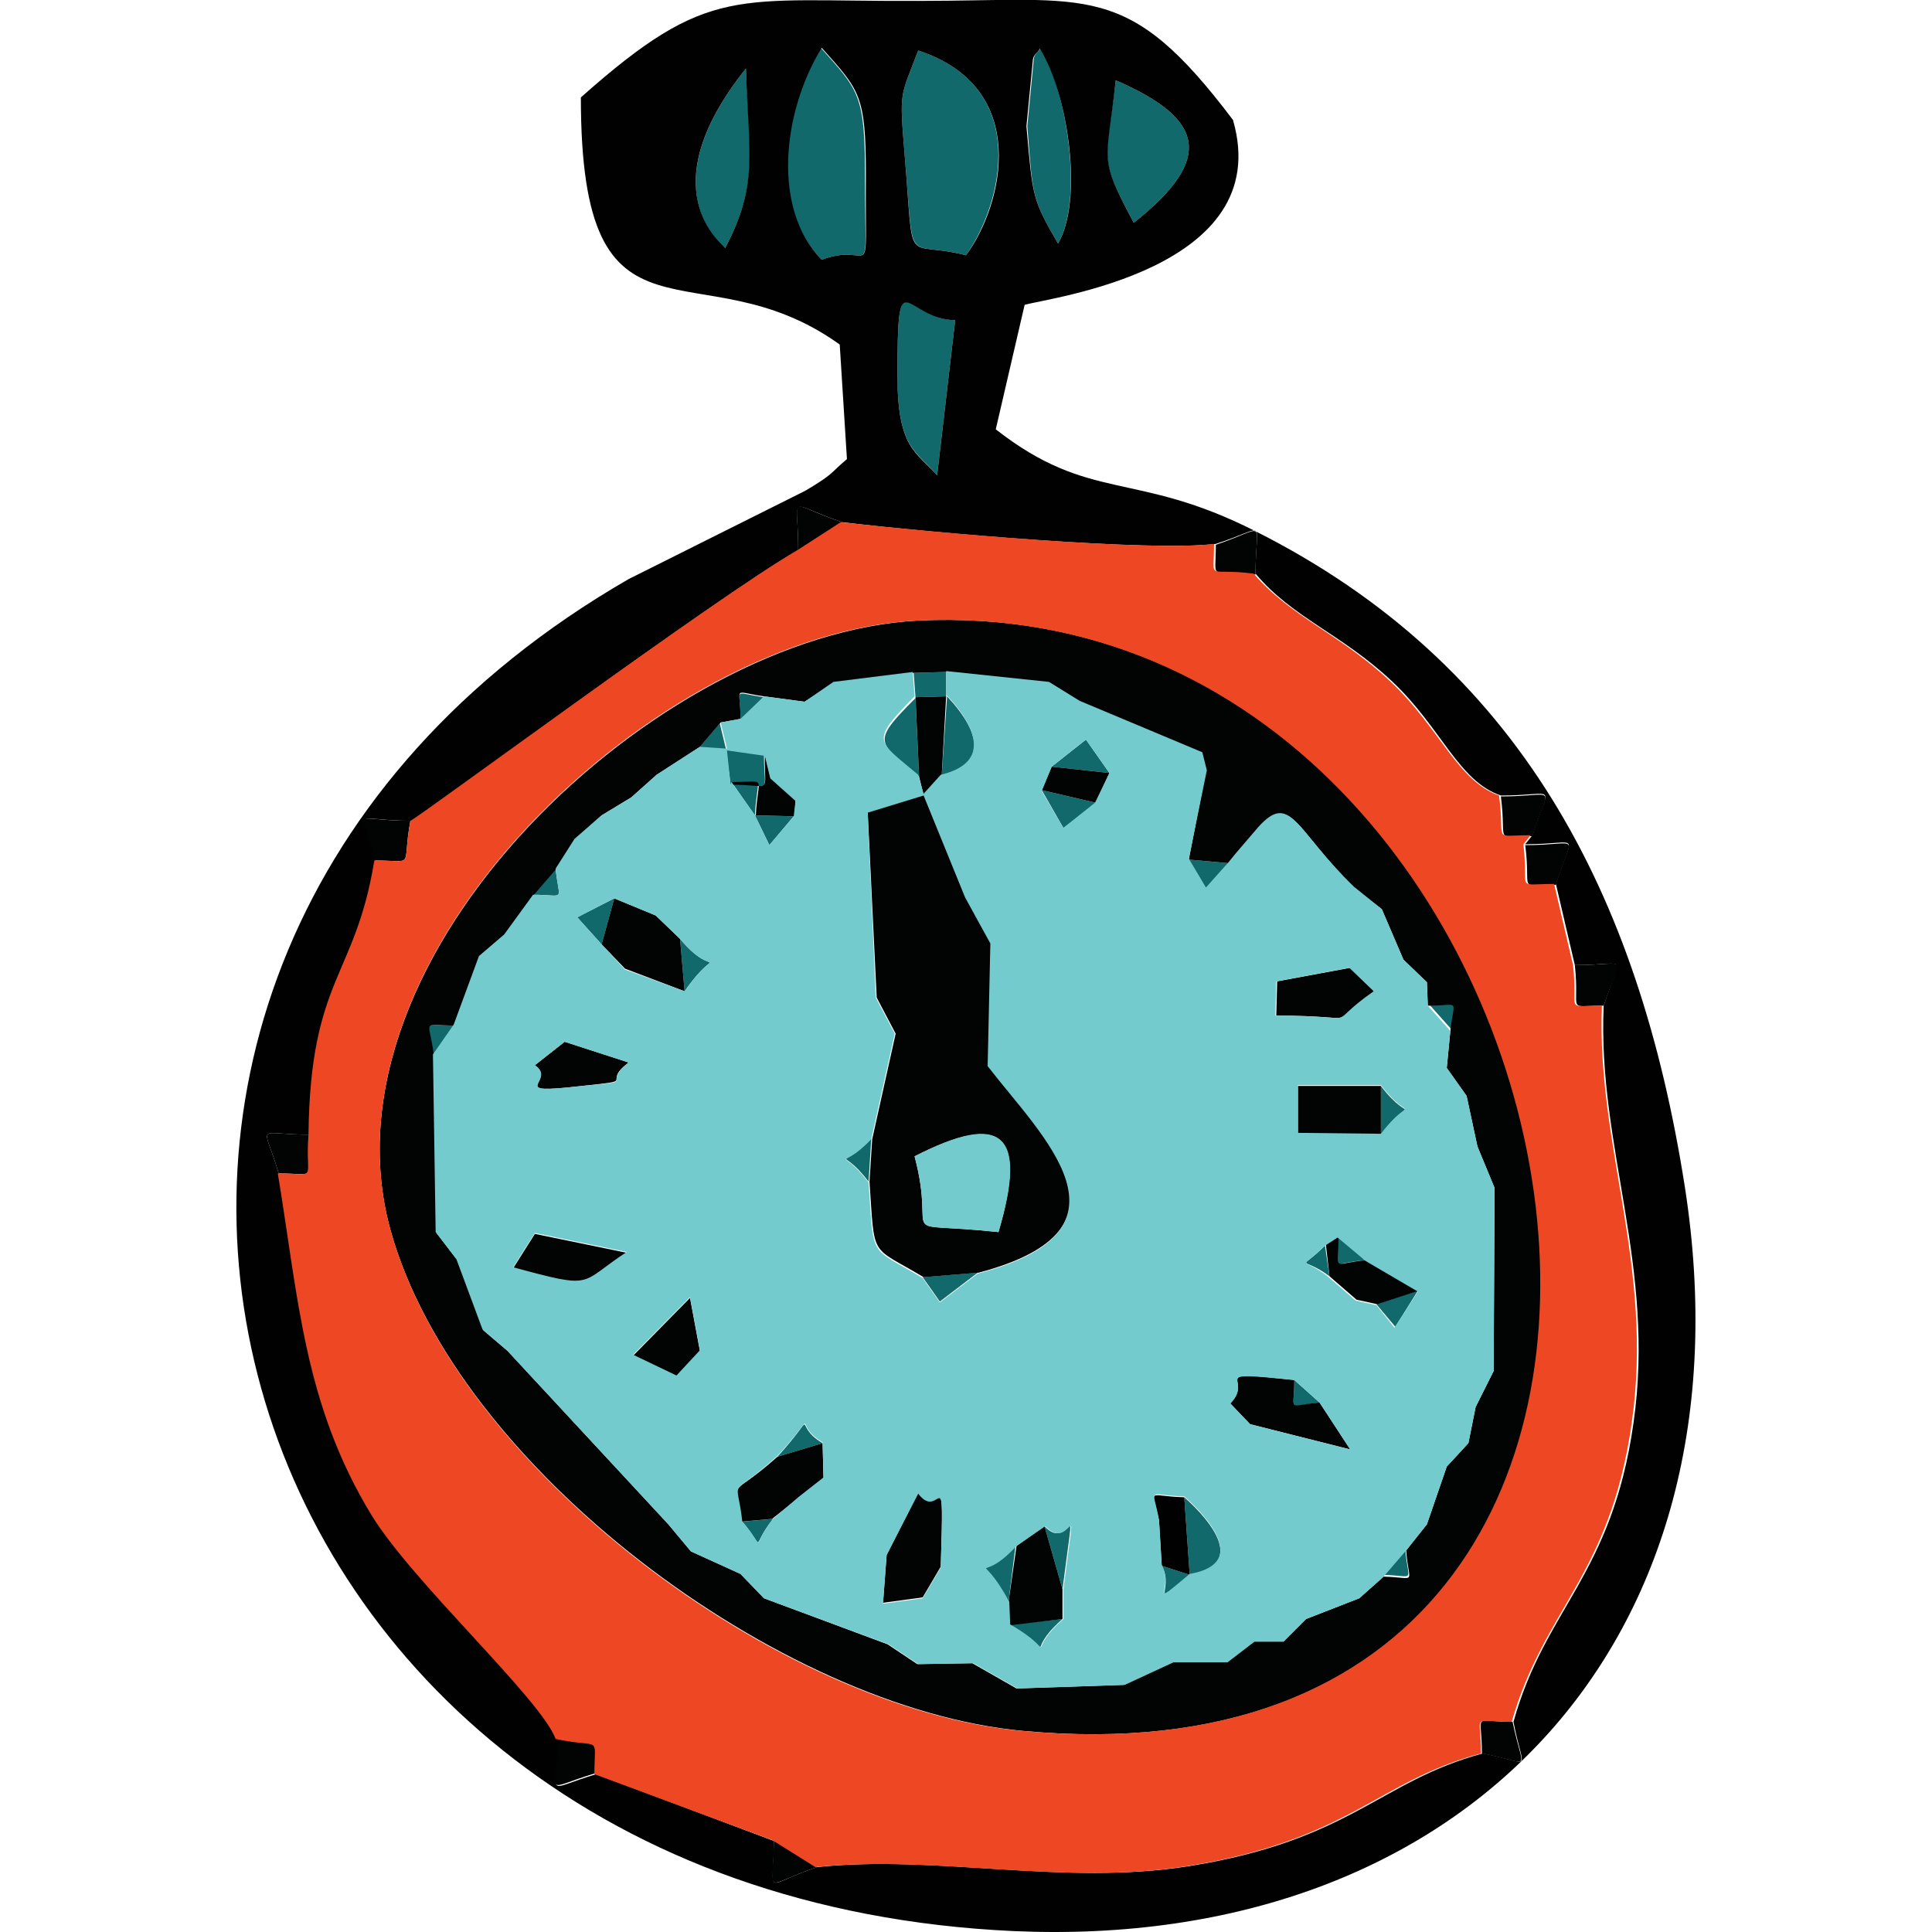 <?xml version="1.0" encoding="utf-8"?>
<!-- Generator: Adobe Illustrator 24.1.2, SVG Export Plug-In . SVG Version: 6.00 Build 0)  -->
<svg version="1.1" id="Слой_1" xmlns="http://www.w3.org/2000/svg" xmlns:xlink="http://www.w3.org/1999/xlink" x="0px" y="0px"
	 viewBox="0 0 214.2 214.2" style="enable-background:new 0 0 214.2 214.2;" xml:space="preserve">
<style type="text/css">
	.st0{fill-rule:evenodd;clip-rule:evenodd;fill:#11696C;}
	.st1{fill-rule:evenodd;clip-rule:evenodd;fill:#020303;}
	.st2{fill-rule:evenodd;clip-rule:evenodd;fill:#010101;}
	.st3{fill-rule:evenodd;clip-rule:evenodd;fill:#ED4823;}
	.st4{fill-rule:evenodd;clip-rule:evenodd;fill:#74CBCE;}
</style>
<path class="st0" d="M107.1,28.3c4-5.6,7.3-18.6-5.3-22.7c-2,5.3-2.1,4.3-1.5,11.6C101.4,30.3,100.2,26.5,107.1,28.3z"/>
<path class="st0" d="M91.1,28.8c5.8-2.2,4.8,3.8,4.8-9.4c0-8.9-0.7-9.4-4.9-14.1C86.6,12.5,85.5,23.2,91.1,28.8z"/>
<path class="st0" d="M125.7,24.7c9.1-7.2,7.7-11.6-2-15.8C122.6,18.3,121.7,17.2,125.7,24.7z"/>
<path class="st0" d="M103.9,52.7l2-17.2c-5.7-0.2-6.4-7.2-6.4,6.2C99.5,49.7,101.6,50,103.9,52.7z"/>
<path class="st0" d="M80.4,27.5c3.7-7.1,2.7-10.3,2.3-19.9C71.9,21.1,80.1,27.1,80.4,27.5z"/>
<path class="st0" d="M117.3,27c2.8-4.8,1.1-16.4-1.9-21.7c-0.3,0.5-0.8,0.7-0.8,1.4l-0.7,7.3C114.5,21.8,114.4,22,117.3,27z"/>
<path class="st0" d="M131.9,174.6c7.9-1.4-0.4-8.4-0.6-8.6L131.9,174.6z"/>
<path class="st0" d="M104.4,86.1c7.8-2,0.6-8.8,0.6-8.9L104.4,86.1z"/>
<path class="st0" d="M101.9,86.1l-0.4-8.7C96.5,82.4,97.3,82.2,101.9,86.1z"/>
<path class="st0" d="M84.7,83.7l-4.2-0.6L81,87C85.8,87,84.7,88.2,84.7,83.7z"/>
<polygon class="st0" points="123,85.7 120.4,82 116.6,85 "/>
<polygon class="st0" points="121.5,89 115.5,87.6 117.9,91.8 "/>
<polygon class="st0" points="104.9,77.2 104.9,74.5 101.3,74.6 101.5,77.3 "/>
<polygon class="st0" points="66.7,104.7 68.1,99.6 64,101.7 "/>
<path class="st0" d="M117.8,176.2c1.6-12.6,1-3.7-2-7L117.8,176.2z"/>
<polygon class="st0" points="108.4,141.1 102.3,141.6 104.2,144.3 "/>
<path class="st0" d="M111.8,177.7l0.8-6.4C108.3,176.2,108.4,171.1,111.8,177.7z"/>
<path class="st0" d="M75.9,109.9c4-5.7,3.6-0.9-0.5-5.8L75.9,109.9z"/>
<path class="st0" d="M117.8,179.5l-5.9,0.6C117.8,183.6,113.1,183.6,117.8,179.5z"/>
<polygon class="st0" points="157.2,143.1 152.6,144.6 154.7,147.1 "/>
<polygon class="st0" points="88,90.5 83.7,90.4 85.3,93.7 "/>
<polygon class="st0" points="136.2,95.7 131.8,95.3 133.7,98.5 "/>
<path class="st0" d="M153.1,125.8c3.6-4.8,3.5-0.8,0-5.4V125.8z"/>
<path class="st0" d="M91.2,160c-3.6-2.1-0.1-3.9-5,1.5L91.2,160z"/>
<path class="st0" d="M96.3,131l0.3-4.8C92.9,130.2,93,126.7,96.3,131z"/>
<path class="st0" d="M83.7,90.4c0.2-4.5,1.4-3.7-2.6-3.7L83.7,90.4z"/>
<path class="st0" d="M151.4,139.7l-3.1-2.6C148.3,141.1,147.3,140.1,151.4,139.7z"/>
<path class="st0" d="M50.3,113.7c-3.8,0-2.7-0.8-2.3,3.3L50.3,113.7z"/>
<path class="st0" d="M131.9,174.6l-3.1-1C130.3,176.2,127.1,178.6,131.9,174.6z"/>
<path class="st0" d="M155.8,171.7l-2.5,2.9C157.1,174.7,156.1,175.6,155.8,171.7z"/>
<polygon class="st0" points="80.5,83.1 79.8,80.2 77.5,82.9 "/>
<path class="st0" d="M61.6,96.3l-2.5,2.9C62.8,99.2,62,100.1,61.6,96.3z"/>
<path class="st0" d="M85.7,168.4l-3.4,0.3C85,171.9,83.1,171.7,85.7,168.4z"/>
<path class="st0" d="M160.9,114.1c0.4-3.7,1.2-2.8-2.5-2.8L160.9,114.1z"/>
<path class="st0" d="M84.7,77.3c-3.6-0.5-2.6-1.2-2.6,2.5L84.7,77.3z"/>
<path class="st0" d="M146.3,155.5l-2.8-2.5C143.5,156.7,142.6,155.9,146.3,155.5z"/>
<path class="st0" d="M147.4,141.5l-0.5-3.4C143.9,141.1,144.2,139.1,147.4,141.5z"/>
<path class="st0" d="M69.5,22.2l3.6-8.1L69.5,22.2z"/>
<path class="st0" d="M92.5,75.7l-3.4,2.1L92.5,75.7z"/>
<path class="st0" d="M150.4,144.1l-3-2.6L150.4,144.1z"/>
<path class="st0" d="M99.2,114.6l-2.1-4L99.2,114.6z"/>
<path class="st0" d="M119.8,77.8l-3.4-2.1L119.8,77.8z"/>
<path class="st0" d="M56.3,149.8l-2.7-2.3L56.3,149.8z"/>
<path class="st0" d="M133.3,83.5l0.5,2L133.3,83.5z"/>
<path class="st0" d="M77.6,149.8l-2.6,2.8L77.6,149.8z"/>
<path class="st0" d="M72.7,85.9l-2.8,2.5L72.7,85.9z"/>
<path class="st0" d="M165.6,151.9l-2,4L165.6,151.9z"/>
<path class="st0" d="M138.6,157.9l-2.1-2.3L138.6,157.9z"/>
<path class="st0" d="M141.5,112.6v-3.8V112.6z"/>
<path class="st0" d="M88.1,88.6l-2.8-2.5L88.1,88.6z"/>
<path class="st0" d="M162.8,159.9l-2.4,2.6L162.8,159.9z"/>
<path class="st0" d="M91.3,163.9l-2.8,2.2L91.3,163.9z"/>
<path class="st0" d="M158.3,108.8l-2.6-2.5L158.3,108.8z"/>
<path class="st0" d="M69.9,88.5l-3.3,2L69.9,88.5z"/>
<path class="st0" d="M66.6,90.5l-2.9,2.6L66.6,90.5z"/>
<path class="st0" d="M158.1,168.9l-2.3,2.9L158.1,168.9z"/>
<path class="st0" d="M152.4,109.9l-2.7-2.6L152.4,109.9z"/>
<path class="st0" d="M128.8,173.6l-0.3-5.1L128.8,173.6z"/>
<path class="st0" d="M139.5,91.8l-2.4,2.8L139.5,91.8z"/>
<path class="st0" d="M63.7,93.1l-2.1,3.3L63.7,93.1z"/>
<path class="st0" d="M153.3,100.7l-3.1-2.4L153.3,100.7z"/>
<path class="st0" d="M84.6,177.1l-2.6-2.7L84.6,177.1z"/>
<path class="st0" d="M98,177.7l0.4-5.3L98,177.7z"/>
<path class="st0" d="M104.3,173.8l-2,3.4L104.3,173.8z"/>
<path class="st0" d="M75.4,104.1l-2.7-2.6L75.4,104.1z"/>
<path class="st0" d="M109.8,104.5l-2.8-5.1L109.8,104.5z"/>
<path class="st0" d="M62.6,115.5l-3.3,2.6L62.6,115.5z"/>
<path class="st0" d="M153.3,174.7l-2.7,2.4L153.3,174.7z"/>
<path class="st0" d="M102.3,177.1l-4.4,0.6L102.3,177.1z"/>
<path class="st0" d="M162.7,121.3l-2.2-3.1L162.7,121.3z"/>
<path class="st0" d="M69.3,107.5l-2.6-2.8L69.3,107.5z"/>
<path class="st0" d="M165.7,131.5l-1.9-4.6L165.7,131.5z"/>
<path class="st0" d="M144.7,179.4l-2.5,2.5L144.7,179.4z"/>
<path class="st0" d="M101.7,184.5l-3.3-2.2L101.7,184.5z"/>
<path class="st0" d="M138.9,181.9l-3,2.3L138.9,181.9z"/>
<path class="st0" d="M112.7,187.1l-4.9-2.8L112.7,187.1z"/>
<path class="st0" d="M130,184.2l-5.4,2.5L130,184.2z"/>
<path class="st0" d="M55.9,103.6l-2.8,2.4L55.9,103.6z"/>
<path class="st0" d="M50.7,139.6l-2.3-3L50.7,139.6z"/>
<path class="st0" d="M59.3,136.7l-2.4,3.9L59.3,136.7z"/>
<path class="st0" d="M76.6,171.9l-2.5-3L76.6,171.9z"/>
<path class="st1" d="M131.8,95.3l4.4,0.4l0.9-1.1l2.4-2.8c3.7-4,4.1,0.2,10.6,6.6l3.1,2.4l2.4,5.6l2.6,2.5l0.1,2.6
	c3.7,0,2.9-0.9,2.5,2.8l-0.4,4.1l2.2,3.1l1.2,5.6l1.9,4.6l-0.1,20.3l-2,4l-0.8,4l-2.4,2.6l-2.2,6.4l-2.3,2.9c0.3,3.9,1.3,3-2.5,2.9
	l-2.7,2.4l-5.9,2.3l-2.5,2.5H139l-3,2.3h-6l-5.4,2.5l-11.9,0.4l-4.9-2.8l-6.1,0.1l-3.3-2.2l-13.7-5.1l-2.6-2.7l-5.5-2.5l-2.5-3
	l-17.8-19.2l-2.7-2.3l-2.9-7.8l-2.3-3l-0.3-19.7c-0.5-4.1-1.5-3.3,2.3-3.3l2.8-7.7l2.8-2.4l3.2-4.4l2.5-2.9l2.1-3.3l2.9-2.6l3.3-2
	l2.8-2.5l4.8-3.1l2.3-2.7l2.2-0.4c0-3.7-1-3,2.6-2.5l4.5,0.6l3.3-2.1l8.8-1.1l3.6-0.1l11.4,1.2l3.4,2.1l13.5,5.7l0.5,2L131.8,95.3z
	 M43.3,136.4c7.3,26.3,43.2,53,70.1,55.5c89.8,8.4,65.4-126.8-11.6-123.1C73.1,70.3,34.8,105.7,43.3,136.4z"/>
<path class="st1" d="M110.7,136.6c-12.1-1.3-6.7,1.4-9.3-8.4C111.1,123.3,113.9,125.6,110.7,136.6z M103.4,102.5l-0.4,8.7
	L103.4,102.5z M97.2,110.6l2.1,4l-2.6,11.7l-0.3,4.7c0.6,8.7,0,7,6,10.6l6.1-0.5c18.6-4.9,7.1-15.3,1.1-23l0.3-13.6l-2.8-5.1
	l-4.6-11.3l-6.3,1.9L97.2,110.6z"/>
<polygon class="st1" points="66.7,104.7 69.3,107.4 75.9,109.9 75.4,104.1 72.7,101.5 68.1,99.6 "/>
<path class="st1" d="M98.3,172.4l-0.4,5.3l4.4-0.6l2-3.4c0.4-12.9,0-4.9-2.5-8.2L98.3,172.4z"/>
<path class="st1" d="M138.6,157.9l11.1,2.8l-3.4-5.2c-3.7,0.3-2.8,1.2-2.8-2.5c-10.2-1.1-4.3-0.3-7.1,2.6L138.6,157.9z"/>
<polygon class="st1" points="153.1,125.8 153.1,120.4 143.9,120.4 143.9,125.7 "/>
<path class="st1" d="M82.2,168.7l3.4-0.3l2.9-2.3l2.8-2.2l-0.1-3.9l-5,1.5C80.6,166.5,81.6,163.4,82.2,168.7z"/>
<polygon class="st1" points="111.8,177.7 111.9,180.2 117.8,179.5 117.8,176.2 115.8,169.2 112.7,171.4 "/>
<path class="st1" d="M141.5,112.6c10.5,0,4.9,1.5,10.9-2.7l-2.7-2.6l-8.1,1.5L141.5,112.6z"/>
<path class="st1" d="M56.9,140.6c9.2,2.5,7.2,1.8,12.6-1.7l-10.2-2.1L56.9,140.6z"/>
<path class="st1" d="M59.3,118.1c2.5,1.8-3.5,3.3,5.2,2.3c6.5-0.7,2-0.2,5.2-2.6l-7.1-2.3L59.3,118.1z"/>
<polygon class="st1" points="75,152.6 77.6,149.8 76.5,143.9 70.2,150.3 "/>
<path class="st1" d="M147.4,141.5l3,2.6l2.3,0.5l4.6-1.5l-5.8-3.4c-4,0.4-3.1,1.4-3.1-2.6l-1.4,0.9L147.4,141.5z"/>
<polygon class="st1" points="101.9,86.1 102.4,88.2 104.4,86.1 104.9,77.2 101.5,77.3 "/>
<path class="st1" d="M45.5,91c-6.7,0-5.7-1.8-4,4.4C46.2,95.4,44.5,96.4,45.5,91z"/>
<polygon class="st1" points="121.5,89 123,85.7 116.6,85 115.5,87.6 "/>
<path class="st1" d="M66,196.6c0-4.5,0.9-2.8-4.3-3.9C61.7,199.3,60,198.4,66,196.6z"/>
<path class="st1" d="M169.9,92.7c1.9-6,2.9-4.4-3.5-4.4C167.1,93.7,165.5,92.7,169.9,92.7z"/>
<path class="st1" d="M172.5,98.1c1.9-6,2.9-4.4-3.4-4.4C169.8,99,168.1,98.1,172.5,98.1z"/>
<path class="st1" d="M34.3,125.8c-6.1,0-5.1-1.5-3.4,4.3C35.5,130.1,33.9,131.1,34.3,125.8z"/>
<path class="st1" d="M139.2,63.7c0-6.3,1.5-5.3-4.4-3.3C134.8,64.7,133.9,63,139.2,63.7z"/>
<path class="st1" d="M177.8,111.5c2-6,3.1-4.5-3.2-4.5C175.2,112.4,173.5,111.5,177.8,111.5z"/>
<path class="st1" d="M167.7,190.9c-4.6,0-3.4-1.2-3.4,3.5C170,195.5,168.9,196.7,167.7,190.9z"/>
<path class="st1" d="M81,87l0.2-0.3c4,0,2.8-0.8,2.6,3.7l4.3,0.1l0.1-1.9l-2.8-2.5l-0.6-2.5C84.7,88.2,85.8,87,81,87z"/>
<path class="st1" d="M93.4,57.9c-6.4-2.1-4.9-3.5-4.9,3.1L93.4,57.9z"/>
<path class="st1" d="M90.6,207l-4.8-3C85.7,210.4,84.4,209.1,90.6,207z"/>
<path class="st2" d="M30.9,130.1c-1.7-5.8-2.7-4.3,3.4-4.3c0.2-17.4,5.1-17.4,7.3-30.4c-1.7-6.2-2.7-4.4,4-4.4
	c0.8-0.2,33.9-24.9,42.9-30c0-6.5-1.4-5.2,4.9-3.1c10,1.2,34.3,3.3,41.4,2.4c5.9-1.9,4.4-3,4.4,3.3c4.1,4.9,9.6,6.7,15.2,12
	c5.4,5.1,7.3,11,12,12.6c6.4,0,5.4-1.6,3.5,4.4l-0.8,1c6.3,0,5.3-1.6,3.4,4.4l2.1,9c6.2,0,5.1-1.5,3.2,4.5
	c-0.7,15.6,5.8,28.9,3.3,46.3c-2.4,16.9-9.8,20.5-13.3,33.1c1.1,5.8,2.3,4.6-3.4,3.5c-11.5,3.1-14.5,9.6-32.6,12.5
	c-13.9,2.2-27.8-1.3-41.2,0.1c-6.2,2.1-4.8,3.4-4.8-2.9l-19.7-7.4c-6,1.8-4.3,2.7-4.3-3.9c-1.6-4.4-15.8-17.3-20.4-24.8
	C33.8,155.7,33.2,144,30.9,130.1z M103.9,52.7c-2.3-2.6-4.4-3-4.4-11c0-13.4,0.7-6.3,6.4-6.2L103.9,52.7z M91.1,28.8
	c-5.5-5.6-4.4-16.3,0-23.5C95.3,10,96,10.5,96,19.4C95.9,32.6,96.9,26.6,91.1,28.8z M80.4,27.5c-0.3-0.5-8.5-6.4,2.3-19.9
	C83,17.3,84.1,20.4,80.4,27.5z M125.7,24.7c-4-7.5-3-6.4-2-15.8C133.4,13.1,134.8,17.5,125.7,24.7z M73,14.1l-3.6,8.1L73,14.1z
	 M101.8,5.6c12.6,4.1,9.4,17.2,5.3,22.7c-7-1.8-5.7,2-6.8-11.1C99.7,9.9,99.8,10.9,101.8,5.6z M117.3,27c-2.9-5-2.8-5.2-3.5-13
	l0.7-7.2c0-0.7,0.5-0.9,0.8-1.4C118.5,10.6,120.1,22.3,117.3,27z M64.4,10.8c0,30.1,13,16.1,28.7,27.4l0.8,12.7
	c-1.9,1.6-1.4,1.6-4.6,3.5l-19.6,9.8C-5.5,107.6,22,210,112.4,214.1c49.6,2.2,82.3-31.7,74.4-82.5c-5.1-32.6-18.4-58-47.6-72.7
	c-13.4-6.8-18.3-3.1-28.8-11.3l3.2-13.8c2.7-0.8,27.9-3.9,23.1-20.5C125-2.2,120.9,0.1,101.8,0.1C81.5,0.2,78.7-1.9,64.4,10.8z"/>
<path class="st2" d="M128.8,173.6l3.1,1l-0.6-8.6c-4.2-0.1-3.6-1.2-2.8,2.6L128.8,173.6z"/>
<path class="st3" d="M43.3,136.4c-8.5-30.8,29.8-66.2,58.4-67.6c77-3.7,101.4,131.5,11.6,123.1C86.5,189.5,50.6,162.8,43.3,136.4z
	 M88.4,61c-9,5.2-42.2,29.8-42.9,30c-1,5.4,0.7,4.4-4,4.4c-2.1,13-7.1,13-7.3,30.4c-0.4,5.3,1.2,4.3-3.4,4.3
	c2.3,13.9,2.9,25.6,10.4,37.9c4.6,7.5,18.8,20.4,20.4,24.8c5.2,1.1,4.3-0.6,4.3,3.9l19.7,7.3l4.8,3c13.4-1.4,27.3,2.1,41.2-0.1
	c18.1-2.9,21-9.4,32.6-12.5c0-4.6-1.2-3.5,3.4-3.5c3.6-12.6,10.9-16.2,13.3-33.1c2.5-17.4-3.9-30.7-3.3-46.3c-4.3,0-2.6,0.8-3.2-4.5
	l-2.1-9c-4.4,0-2.8,0.9-3.4-4.4l0.8-1c-4.4,0-2.8,0.9-3.5-4.4c-4.6-1.6-6.6-7.5-12-12.6c-5.6-5.3-11.1-7.2-15.2-12
	c-5.3-0.7-4.4,1-4.4-3.3c-7.2,0.9-31.4-1.3-41.4-2.4L88.4,61z"/>
<path class="st3" d="M103,111.1l0.4-8.7L103,111.1z"/>
<path class="st4" d="M112.7,171.4l3.2-2.2c3,3.3,3.6-5.6,2,7v3.3c-4.7,4.1,0,4-5.9,0.6l-0.1-2.5
	C108.4,171.1,108.3,176.2,112.7,171.4z M98.3,172.4l3.5-6.8c2.5,3.3,2.9-4.7,2.5,8.2l-2,3.4l-4.4,0.6L98.3,172.4z M128.5,168.5
	c-0.7-3.8-1.4-2.7,2.8-2.6c0.2,0.2,8.5,7.2,0.6,8.6c-4.8,4-1.7,1.6-3.1-1L128.5,168.5z M85.7,168.4c-2.6,3.3-0.6,3.5-3.4,0.3
	c-0.6-5.4-1.7-2.2,3.9-7.3c5-5.4,1.4-3.6,5-1.5l0.1,3.9l-2.8,2.2L85.7,168.4z M143.5,153l2.8,2.5l3.4,5.2l-11.1-2.8l-2.2-2.3
	C139.2,152.8,133.4,152,143.5,153z M77.6,149.7l-2.6,2.8l-4.8-2.3l6.3-6.4L77.6,149.7z M146.9,138.1l1.4-0.9l3.1,2.6l5.8,3.4l-2.6,4
	l-2-2.5l-2.3-0.5l-3-2.6C144.2,139.1,143.9,141.1,146.9,138.1L146.9,138.1z M59.3,136.7l10.2,2.1c-5.4,3.5-3.4,4.2-12.6,1.7
	L59.3,136.7z M153.1,120.3c3.5,4.6,3.6,0.7,0,5.4l-9.2-0.1v-5.3L153.1,120.3z M62.6,115.5l7.1,2.3c-3.2,2.5,1.3,2-5.2,2.6
	c-8.7,1-2.6-0.6-5.2-2.3L62.6,115.5z M102.4,88.2l4.6,11.3l2.8,5.1l-0.3,13.6c6,7.8,17.5,18.2-1.1,23l-4.2,3.2l-1.9-2.7
	c-6-3.6-5.4-1.9-6-10.6c-3.4-4.4-3.4-0.9,0.3-4.8l2.6-11.7l-2.1-4l-0.9-20.5L102.4,88.2z M141.5,108.8l8.1-1.5l2.7,2.6
	c-6,4.2-0.4,2.7-10.9,2.7L141.5,108.8z M68.1,99.6l4.6,1.9l2.7,2.6c4.1,4.9,4.5,0.1,0.5,5.8l-6.6-2.4l-2.6-2.8l-2.7-3L68.1,99.6z
	 M81,87l-0.4-3.8l4.2,0.6l0.6,2.5l2.8,2.5L88,90.5l-2.7,3.2l-1.6-3.3l-2.6-3.7L81,87z M115.5,87.7l1.1-2.7l3.8-3l2.6,3.7l-1.6,3.3
	l-3.5,2.8L115.5,87.7z M89.2,77.8l-4.5-0.6l-2.6,2.5l-2.2,0.4l0.7,2.9l-3-0.2l-4.8,3.1l-2.8,2.5l-3.3,2L63.7,93l-2.1,3.3
	c0.4,3.8,1.2,2.9-2.5,2.9l-3.2,4.4l-2.8,2.4l-2.8,7.6l-2.3,3.3l0.3,19.7l2.3,3l2.9,7.8l2.7,2.3L74.1,169l2.5,3l5.5,2.5l2.6,2.7
	l13.8,5.1l3.3,2.2l6.1-0.1l4.9,2.8l11.9-0.4l5.4-2.5h6l3-2.3h3.2l2.5-2.5l5.9-2.3l2.7-2.4l2.5-2.9l2.3-2.9l2.2-6.4l2.4-2.6l0.8-4
	l2-4l0.1-20.3l-1.9-4.6l-1.2-5.6l-2.2-3.1l0.4-4.1l-2.5-2.8l-0.1-2.6l-2.6-2.5l-2.4-5.6l-3.1-2.5c-6.5-6.3-7-10.6-10.6-6.6l-2.4,2.8
	l-0.9,1.1l-2.5,2.8l-1.9-3.2l2-9.8l-0.5-2l-13.6-5.7l-3.4-2.1l-11.4-1.2v2.6c0,0.1,7.3,7-0.6,8.9l-1.9,2.1l-0.6-2.1
	c-4.6-3.9-5.4-3.6-0.4-8.7l-0.2-2.7l-8.8,1.1L89.2,77.8z"/>
<path class="st4" d="M110.7,136.6c3.3-11,0.4-13.4-9.3-8.4C104,138.1,98.6,135.3,110.7,136.6z"/>
</svg>
